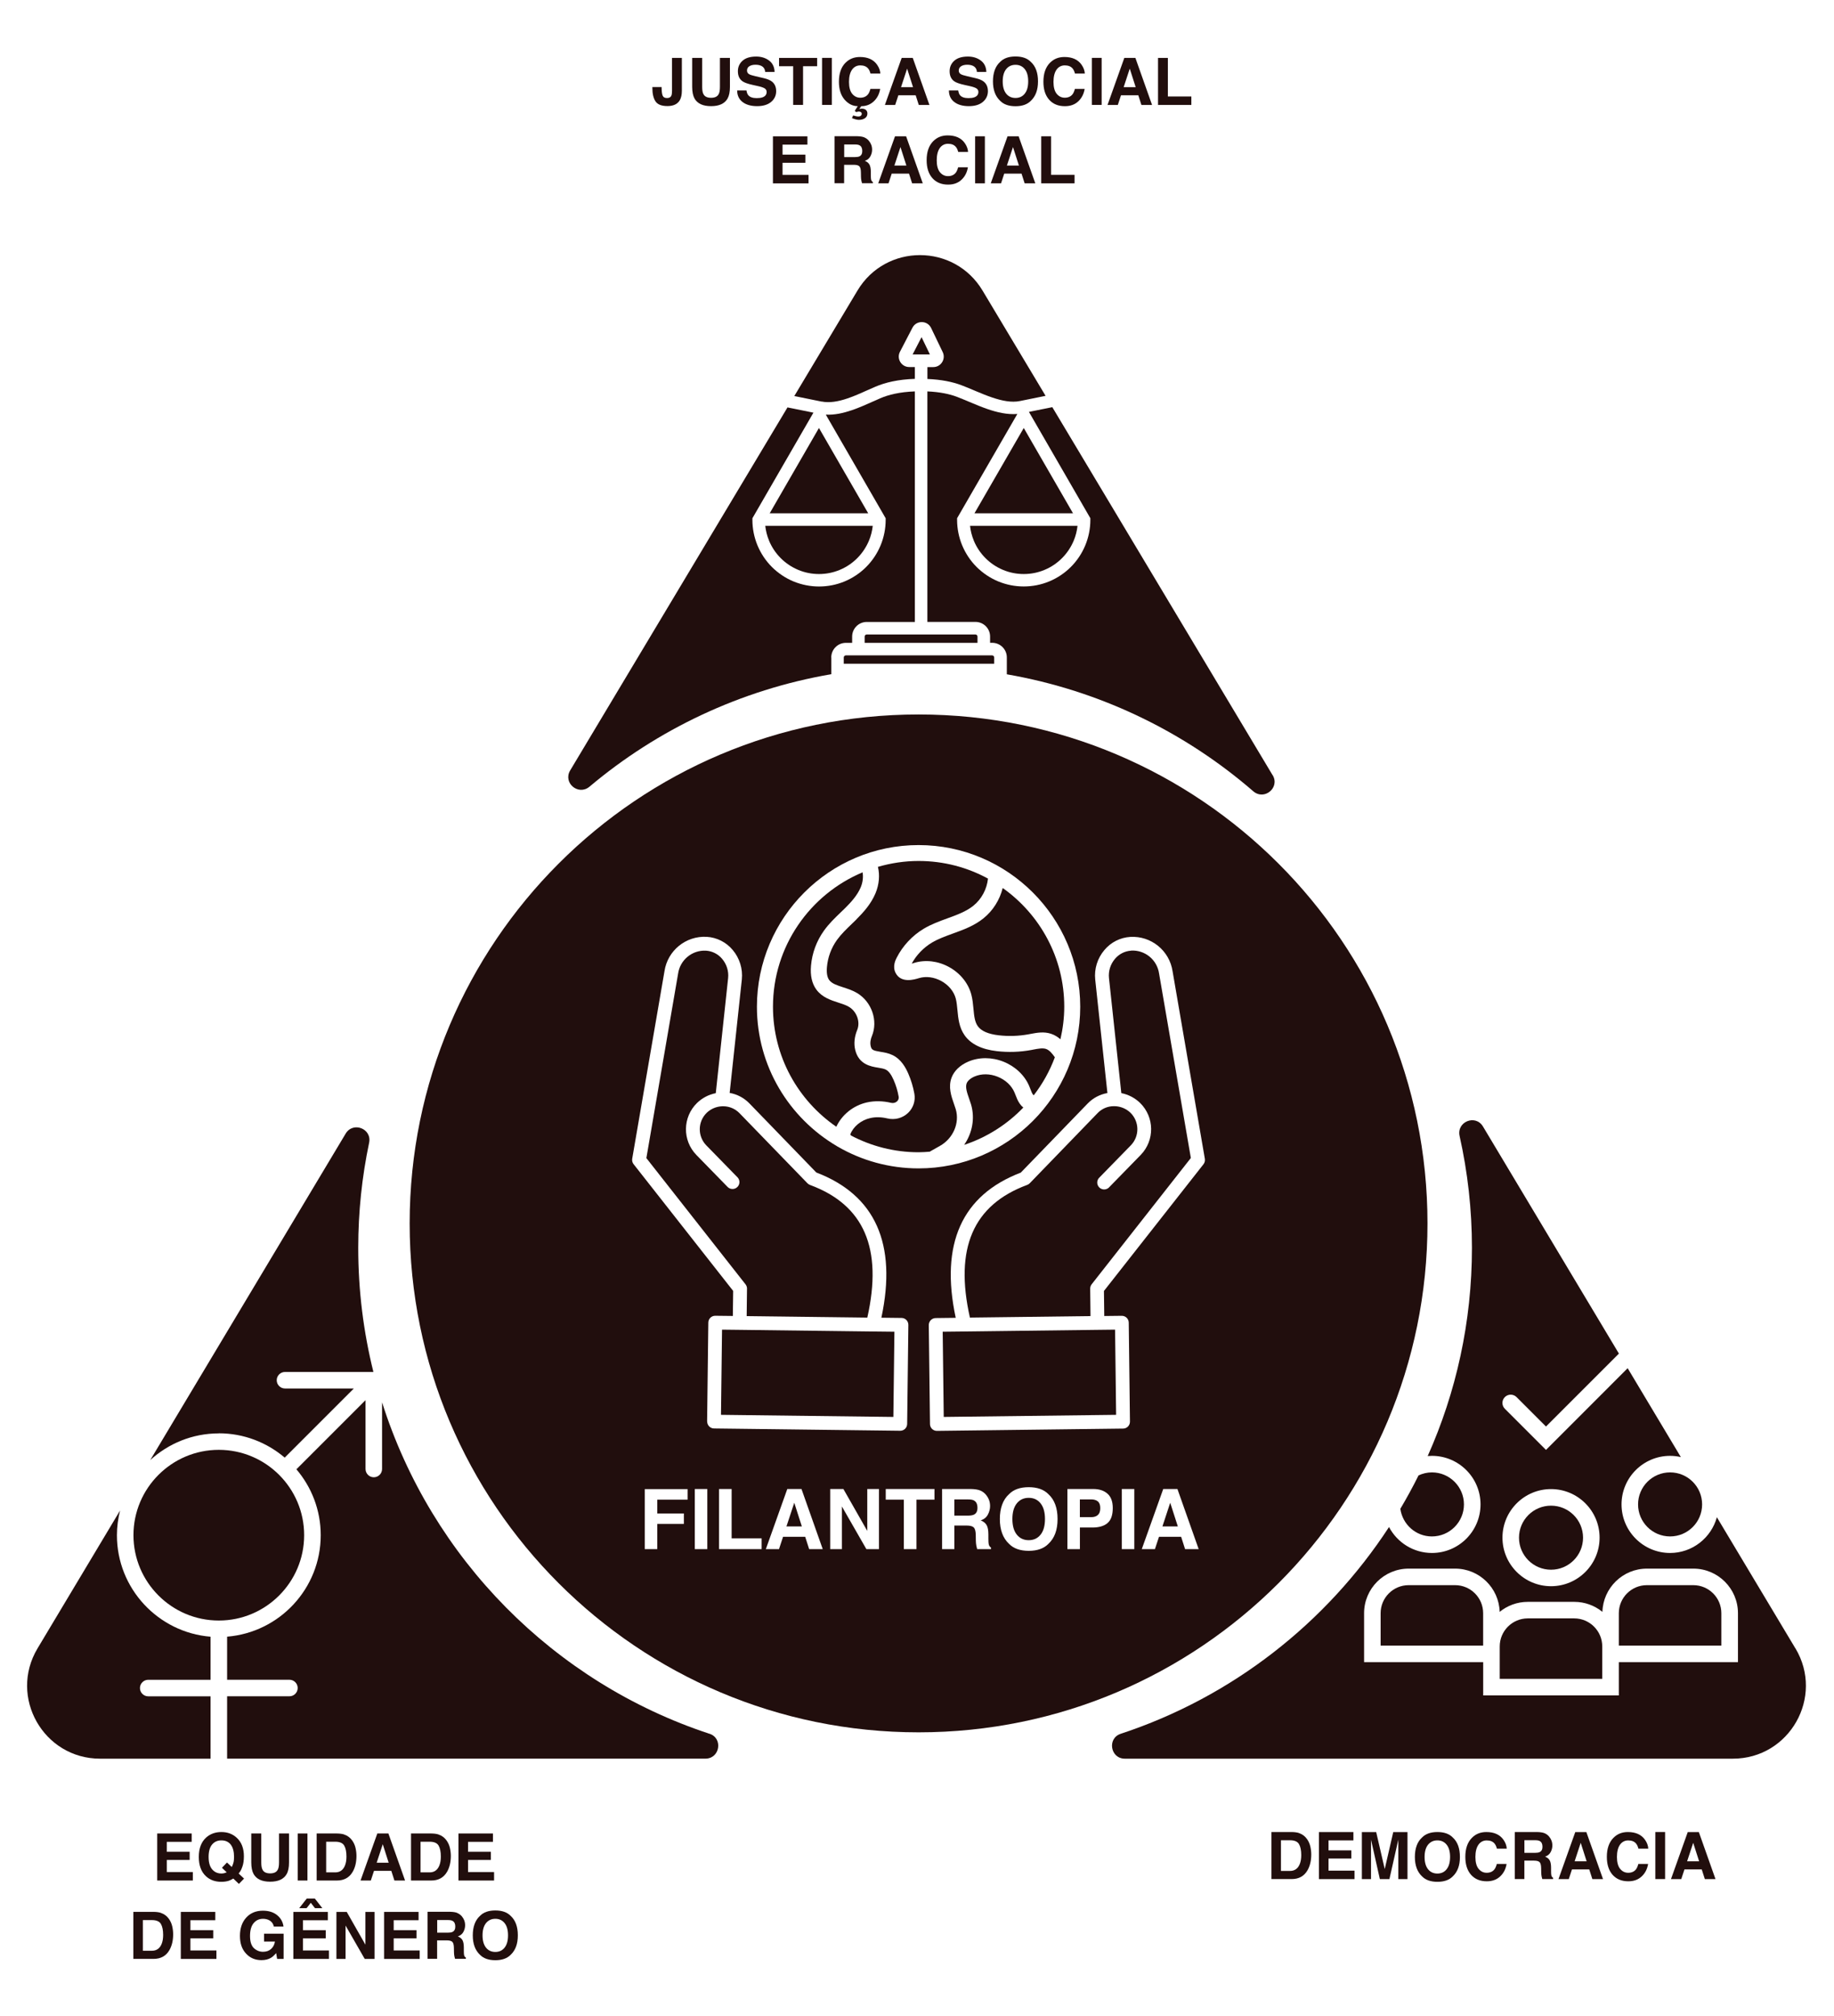 <?xml version="1.0" encoding="UTF-8"?>
<svg id="Layer_1" xmlns="http://www.w3.org/2000/svg" version="1.1" viewBox="0 0 454.72 499.89">
  <!-- Generator: Adobe Illustrator 29.3.1, SVG Export Plug-In . SVG Version: 2.1.0 Build 151)  -->
  <defs>
    <style>
      .st0 {
        fill: #210e0d;
      }
    </style>
  </defs>
  <g>
    <path class="st0" d="M47.53,456.65h-6.17v2.47h5.66v2.02h-5.66v3h6.45v2.1h-8.83v-11.66h8.55v2.06Z"/>
    <path class="st0" d="M60.08,462.83c-.21.67-.51,1.22-.91,1.67l1.34,1.26-1.27,1.32-1.4-1.33c-.43.26-.8.44-1.11.55-.52.17-1.15.26-1.87.26-1.52,0-2.78-.45-3.77-1.36-1.2-1.09-1.8-2.69-1.8-4.81s.62-3.74,1.85-4.83c1.01-.89,2.26-1.34,3.76-1.34s2.77.47,3.8,1.42c1.18,1.09,1.77,2.62,1.77,4.58,0,1.04-.13,1.91-.38,2.61ZM55.66,464.4c.14-.04.32-.1.55-.2l-1.18-1.12,1.25-1.31,1.19,1.12c.18-.38.31-.71.39-1,.12-.43.17-.93.17-1.5,0-1.31-.27-2.32-.8-3.03-.54-.71-1.32-1.07-2.34-1.07-.97,0-1.73.34-2.31,1.03-.57.68-.86,1.71-.86,3.08,0,1.6.41,2.74,1.24,3.43.53.45,1.17.67,1.91.67.28,0,.55-.04.81-.1Z"/>
    <path class="st0" d="M62.31,454.58h2.47v7.16c0,.8.09,1.39.28,1.75.29.65.93.98,1.92.98s1.62-.33,1.92-.98c.19-.37.28-.95.28-1.75v-7.16h2.48v7.16c0,1.24-.19,2.2-.58,2.89-.72,1.27-2.08,1.9-4.1,1.9s-3.38-.63-4.1-1.9c-.38-.69-.58-1.66-.58-2.89v-7.16Z"/>
    <path class="st0" d="M76.23,466.24h-2.42v-11.66h2.42v11.66Z"/>
    <path class="st0" d="M85.34,454.84c.82.27,1.48.76,1.99,1.48.41.58.68,1.21.83,1.88.15.67.22,1.32.22,1.93,0,1.55-.31,2.86-.93,3.94-.84,1.45-2.15,2.17-3.91,2.17h-5.03v-11.66h5.03c.72.01,1.32.09,1.81.25ZM80.87,456.61v7.61h2.25c1.15,0,1.95-.57,2.41-1.7.25-.62.37-1.36.37-2.22,0-1.19-.19-2.1-.56-2.73s-1.11-.95-2.22-.95h-2.25Z"/>
    <path class="st0" d="M93.54,454.58h2.76l4.13,11.66h-2.64l-.77-2.4h-4.29l-.79,2.4h-2.55l4.16-11.66ZM93.38,461.83h2.99l-1.47-4.59-1.51,4.59Z"/>
    <path class="st0" d="M108.74,454.84c.82.27,1.48.76,1.99,1.48.41.58.68,1.21.83,1.88.15.67.22,1.32.22,1.93,0,1.55-.31,2.86-.93,3.94-.84,1.45-2.15,2.17-3.91,2.17h-5.03v-11.66h5.03c.72.01,1.32.09,1.81.25ZM104.27,456.61v7.61h2.25c1.15,0,1.95-.57,2.41-1.7.25-.62.37-1.36.37-2.22,0-1.19-.19-2.1-.56-2.73s-1.11-.95-2.22-.95h-2.25Z"/>
    <path class="st0" d="M122.22,456.65h-6.17v2.47h5.66v2.02h-5.66v3h6.45v2.1h-8.83v-11.66h8.55v2.06Z"/>
    <path class="st0" d="M39.89,474.27c.82.27,1.48.76,1.99,1.48.41.58.68,1.21.83,1.88.15.67.22,1.32.22,1.93,0,1.55-.31,2.86-.93,3.94-.84,1.45-2.15,2.17-3.91,2.17h-5.03v-11.66h5.03c.72.01,1.32.09,1.81.25ZM35.42,476.04v7.61h2.25c1.15,0,1.95-.57,2.41-1.7.25-.62.37-1.36.37-2.22,0-1.19-.19-2.1-.56-2.73s-1.11-.95-2.22-.95h-2.25Z"/>
    <path class="st0" d="M53.38,476.08h-6.17v2.48h5.66v2.02h-5.66v3h6.45v2.1h-8.83v-11.66h8.55v2.06Z"/>
    <path class="st0" d="M67.9,477.66c-.18-.8-.64-1.35-1.35-1.67-.4-.17-.85-.26-1.34-.26-.94,0-1.71.35-2.31,1.06s-.91,1.77-.91,3.19.33,2.44.98,3.04c.65.59,1.4.89,2.23.89s1.49-.23,2.01-.7c.52-.47.84-1.08.96-1.84h-2.7v-1.95h4.85v6.26h-1.61l-.24-1.45c-.47.55-.89.94-1.27,1.16-.64.39-1.43.59-2.37.59-1.55,0-2.81-.53-3.8-1.6-1.03-1.07-1.54-2.54-1.54-4.41s.52-3.4,1.56-4.54,2.41-1.71,4.12-1.71c1.48,0,2.67.38,3.57,1.13.9.75,1.41,1.69,1.55,2.81h-2.4Z"/>
    <path class="st0" d="M81.28,476.08h-6.17v2.48h5.66v2.02h-5.66v3h6.45v2.1h-8.83v-11.66h8.55v2.06ZM79.92,473.09h-1.83l-1.03-1.33-1.04,1.33h-1.83l1.86-2.37h2.02l1.85,2.37Z"/>
    <path class="st0" d="M83.42,474.02h2.55l4.63,8.13v-8.13h2.27v11.66h-2.44l-4.75-8.27v8.27h-2.27v-11.66Z"/>
    <path class="st0" d="M103.78,476.08h-6.17v2.48h5.66v2.02h-5.66v3h6.45v2.1h-8.83v-11.66h8.55v2.06Z"/>
    <path class="st0" d="M113.43,474.32c.43.18.79.46,1.09.81.25.3.44.62.58.98.14.36.22.77.22,1.23,0,.55-.14,1.1-.42,1.63s-.74.91-1.38,1.13c.54.22.92.52,1.14.92s.34,1,.34,1.82v.78c0,.53.02.89.06,1.08.06.3.21.52.45.66v.29h-2.69c-.07-.26-.13-.47-.16-.63-.06-.33-.1-.66-.1-1l-.02-1.08c-.01-.74-.14-1.24-.39-1.49-.25-.25-.71-.37-1.39-.37h-2.38v4.57h-2.38v-11.66h5.57c.8.02,1.41.11,1.84.3ZM108.4,476.04v3.13h2.62c.52,0,.91-.06,1.17-.19.46-.22.69-.66.69-1.31,0-.71-.22-1.18-.67-1.42-.25-.14-.63-.21-1.13-.21h-2.69Z"/>
    <path class="st0" d="M126.63,484.64c-.88.91-2.15,1.36-3.82,1.36s-2.94-.45-3.82-1.36c-1.18-1.11-1.77-2.71-1.77-4.81s.59-3.74,1.77-4.81c.88-.91,2.15-1.36,3.82-1.36s2.94.45,3.82,1.36c1.17,1.07,1.76,2.67,1.76,4.81s-.59,3.7-1.76,4.81ZM125.11,482.87c.57-.71.85-1.72.85-3.04s-.28-2.32-.85-3.03c-.57-.71-1.33-1.07-2.3-1.07s-1.73.36-2.31,1.07c-.57.71-.86,1.72-.86,3.04s.29,2.32.86,3.04c.57.71,1.34,1.07,2.31,1.07s1.73-.36,2.3-1.07Z"/>
  </g>
  <path class="st0" d="M322.07,454.48c.82.27,1.48.76,1.99,1.48.41.58.68,1.21.83,1.88.15.67.22,1.32.22,1.93,0,1.55-.31,2.86-.93,3.94-.84,1.45-2.15,2.17-3.91,2.17h-5.03v-11.66h5.03c.72.01,1.32.09,1.81.25ZM317.6,456.25v7.61h2.25c1.15,0,1.95-.57,2.41-1.7.25-.62.37-1.36.37-2.22,0-1.19-.19-2.1-.56-2.73-.37-.63-1.11-.95-2.22-.95h-2.25Z"/>
  <path class="st0" d="M335.56,456.29h-6.17v2.48h5.66v2.02h-5.66v3h6.45v2.1h-8.83v-11.66h8.55v2.06Z"/>
  <path class="st0" d="M345.47,454.23h3.5v11.66h-2.27v-7.88c0-.23,0-.54,0-.95,0-.41,0-.72,0-.95l-2.21,9.78h-2.37l-2.19-9.78c0,.22,0,.54,0,.95,0,.41,0,.72,0,.95v7.88h-2.27v-11.66h3.55l2.12,9.17,2.11-9.17Z"/>
  <path class="st0" d="M360.21,465.2c-.88.91-2.15,1.36-3.82,1.36s-2.94-.45-3.82-1.36c-1.18-1.11-1.77-2.72-1.77-4.81s.59-3.74,1.77-4.81c.88-.91,2.15-1.36,3.82-1.36s2.94.45,3.82,1.36c1.17,1.07,1.76,2.67,1.76,4.81s-.59,3.7-1.76,4.81ZM358.68,463.43c.57-.71.85-1.72.85-3.04s-.28-2.32-.85-3.03c-.57-.71-1.33-1.07-2.3-1.07s-1.73.36-2.31,1.07c-.57.71-.86,1.72-.86,3.04s.29,2.33.86,3.04,1.34,1.07,2.31,1.07,1.73-.36,2.3-1.07Z"/>
  <path class="st0" d="M364.94,455.66c.94-.96,2.13-1.44,3.58-1.44,1.94,0,3.36.64,4.26,1.93.5.72.76,1.45.8,2.18h-2.44c-.15-.56-.35-.98-.6-1.27-.43-.51-1.08-.76-1.93-.76s-1.55.36-2.05,1.07-.75,1.73-.75,3.03.26,2.29.79,2.94c.53.65,1.2.98,2.01.98s1.47-.28,1.91-.84c.24-.3.44-.75.6-1.35h2.42c-.21,1.27-.74,2.3-1.6,3.1s-1.96,1.2-3.3,1.2c-1.66,0-2.96-.54-3.91-1.61-.95-1.08-1.42-2.56-1.42-4.45,0-2.03.54-3.6,1.62-4.7Z"/>
  <path class="st0" d="M383,454.53c.43.19.79.46,1.09.82.25.3.44.62.58.98.14.36.22.77.22,1.23,0,.55-.14,1.1-.42,1.63-.28.54-.74.91-1.38,1.13.54.22.92.52,1.14.92s.34,1.01.34,1.82v.78c0,.53.02.89.06,1.08.06.3.21.52.45.66v.29h-2.69c-.07-.26-.13-.47-.16-.62-.06-.33-.1-.66-.1-1l-.02-1.08c-.01-.74-.14-1.24-.39-1.49-.25-.25-.71-.37-1.39-.37h-2.38v4.57h-2.38v-11.66h5.57c.8.02,1.41.12,1.84.3ZM377.96,456.25v3.13h2.62c.52,0,.91-.06,1.17-.19.46-.22.69-.66.69-1.31,0-.71-.22-1.18-.67-1.42-.25-.14-.63-.21-1.13-.21h-2.69Z"/>
  <path class="st0" d="M390.56,454.23h2.76l4.13,11.66h-2.64l-.77-2.4h-4.29l-.79,2.4h-2.55l4.16-11.66ZM390.4,461.48h2.99l-1.47-4.59-1.51,4.59Z"/>
  <path class="st0" d="M400.03,455.66c.94-.96,2.13-1.44,3.58-1.44,1.94,0,3.36.64,4.26,1.93.5.72.76,1.45.8,2.18h-2.44c-.15-.56-.35-.98-.6-1.27-.43-.51-1.08-.76-1.93-.76s-1.55.36-2.05,1.07-.75,1.73-.75,3.03.26,2.29.79,2.94c.53.65,1.2.98,2.01.98s1.47-.28,1.91-.84c.24-.3.44-.75.6-1.35h2.42c-.21,1.27-.74,2.3-1.6,3.1s-1.96,1.2-3.3,1.2c-1.66,0-2.96-.54-3.91-1.61-.95-1.08-1.42-2.56-1.42-4.45,0-2.03.54-3.6,1.62-4.7Z"/>
  <path class="st0" d="M412.84,465.88h-2.42v-11.66h2.42v11.66Z"/>
  <path class="st0" d="M418.45,454.23h2.76l4.13,11.66h-2.64l-.77-2.4h-4.29l-.79,2.4h-2.55l4.16-11.66ZM418.29,461.48h2.99l-1.47-4.59-1.51,4.59Z"/>
  <g>
    <path class="st0" d="M164.04,21.59v.27c.02.9.11,1.54.28,1.9.17.37.52.55,1.07.55s.9-.2,1.07-.6c.1-.24.16-.64.16-1.2v-8.15h2.44v8.11c0,.99-.17,1.78-.5,2.36-.57.98-1.59,1.47-3.07,1.47s-2.47-.4-2.98-1.19c-.51-.79-.76-1.88-.76-3.25v-.27h2.3Z"/>
    <path class="st0" d="M171.63,14.36h2.47v7.16c0,.8.09,1.39.28,1.75.29.65.93.98,1.92.98s1.62-.33,1.92-.98c.19-.37.28-.95.28-1.75v-7.16h2.48v7.16c0,1.24-.19,2.2-.58,2.9-.72,1.27-2.08,1.9-4.1,1.9s-3.38-.63-4.1-1.9c-.38-.69-.58-1.66-.58-2.9v-7.16Z"/>
    <path class="st0" d="M185.08,22.42c.08.53.22.93.45,1.19.4.48,1.1.72,2.08.72.59,0,1.06-.06,1.43-.19.69-.24,1.04-.69,1.04-1.35,0-.39-.17-.68-.51-.89-.34-.2-.88-.39-1.62-.55l-1.26-.28c-1.24-.27-2.09-.57-2.56-.89-.79-.54-1.18-1.38-1.18-2.52,0-1.04.38-1.91,1.15-2.6.77-.69,1.9-1.04,3.39-1.04,1.24,0,2.3.33,3.18.98.88.65,1.34,1.6,1.38,2.84h-2.34c-.04-.7-.36-1.2-.94-1.5-.39-.19-.87-.29-1.45-.29-.64,0-1.16.13-1.54.38-.38.25-.57.61-.57,1.06,0,.42.19.73.57.93.24.14.76.3,1.55.48l2.05.48c.9.21,1.57.49,2.02.85.69.55,1.04,1.34,1.04,2.38s-.41,1.95-1.24,2.65c-.82.7-1.99,1.06-3.49,1.06s-2.74-.35-3.62-1.04c-.88-.69-1.32-1.65-1.32-2.86h2.32Z"/>
    <path class="st0" d="M202.6,14.36v2.06h-3.49v9.59h-2.45v-9.59h-3.5v-2.06h9.44Z"/>
    <path class="st0" d="M206.24,26.01h-2.42v-11.66h2.42v11.66Z"/>
    <path class="st0" d="M209.63,15.57c.94-.96,2.13-1.44,3.58-1.44,1.94,0,3.36.64,4.26,1.93.5.72.76,1.45.8,2.18h-2.44c-.15-.56-.35-.98-.6-1.27-.43-.51-1.08-.76-1.93-.76s-1.55.36-2.05,1.07-.75,1.73-.75,3.03.26,2.29.79,2.94c.53.65,1.2.98,2.01.98s1.47-.28,1.91-.84c.24-.3.44-.75.6-1.35h2.42c-.21,1.27-.74,2.3-1.6,3.1-.86.8-1.89,1.19-3.1,1.19l-.48.71c.18-.04.3-.06.37-.08s.15-.02.24-.02c.43,0,.77.1,1.02.31s.38.51.38.9c0,.49-.2.87-.59,1.15-.39.28-.9.42-1.53.42-.27,0-.59-.05-.97-.17-.17-.05-.42-.14-.74-.25l.3-.68c.3.09.51.15.62.17.25.06.46.09.62.09.32,0,.54-.07.68-.2.14-.13.21-.28.21-.42,0-.22-.08-.38-.23-.47-.15-.09-.32-.13-.49-.13-.1,0-.2.01-.31.04-.1.02-.22.06-.36.1l-.34-.32.74-1.16c-1.23,0-2.32-.54-3.26-1.61-.94-1.08-1.41-2.56-1.41-4.45,0-2.03.54-3.6,1.62-4.7Z"/>
    <path class="st0" d="M223.55,14.36h2.76l4.13,11.66h-2.64l-.77-2.4h-4.29l-.79,2.4h-2.55l4.16-11.66ZM223.39,21.61h2.99l-1.47-4.59-1.51,4.59Z"/>
    <path class="st0" d="M237.58,22.42c.08.53.22.93.45,1.19.4.48,1.1.72,2.08.72.59,0,1.06-.06,1.43-.19.69-.24,1.04-.69,1.04-1.35,0-.39-.17-.68-.51-.89-.34-.2-.88-.39-1.62-.55l-1.26-.28c-1.24-.27-2.09-.57-2.56-.89-.79-.54-1.18-1.38-1.18-2.52,0-1.04.38-1.91,1.15-2.6.77-.69,1.9-1.04,3.39-1.04,1.24,0,2.3.33,3.18.98.88.65,1.34,1.6,1.38,2.84h-2.34c-.04-.7-.36-1.2-.94-1.5-.39-.19-.87-.29-1.45-.29-.64,0-1.16.13-1.54.38-.38.25-.57.61-.57,1.06,0,.42.19.73.57.93.24.14.76.3,1.55.48l2.05.48c.9.21,1.57.49,2.02.85.69.55,1.04,1.34,1.04,2.38s-.41,1.95-1.24,2.65c-.82.7-1.99,1.06-3.49,1.06s-2.74-.35-3.62-1.04c-.88-.69-1.32-1.65-1.32-2.86h2.32Z"/>
    <path class="st0" d="M255.6,24.98c-.88.91-2.15,1.36-3.82,1.36s-2.94-.45-3.82-1.36c-1.18-1.11-1.77-2.72-1.77-4.81s.59-3.74,1.77-4.81c.88-.91,2.15-1.36,3.82-1.36s2.94.45,3.82,1.36c1.17,1.07,1.76,2.67,1.76,4.81s-.59,3.7-1.76,4.81ZM254.08,23.21c.57-.71.85-1.72.85-3.04s-.28-2.32-.85-3.03c-.57-.71-1.33-1.07-2.3-1.07s-1.73.36-2.31,1.07c-.57.71-.86,1.72-.86,3.04s.29,2.33.86,3.04c.57.71,1.34,1.07,2.31,1.07s1.73-.36,2.3-1.07Z"/>
    <path class="st0" d="M260.33,15.57c.94-.96,2.13-1.44,3.58-1.44,1.94,0,3.36.64,4.26,1.93.5.72.76,1.45.8,2.18h-2.44c-.15-.56-.35-.98-.6-1.27-.43-.51-1.08-.76-1.93-.76s-1.55.36-2.05,1.07-.75,1.73-.75,3.03.26,2.29.79,2.94c.53.65,1.2.98,2.01.98s1.47-.28,1.91-.84c.24-.3.44-.75.6-1.35h2.42c-.21,1.27-.74,2.3-1.6,3.1-.86.8-1.96,1.19-3.3,1.19-1.66,0-2.96-.54-3.91-1.61-.95-1.08-1.42-2.56-1.42-4.45,0-2.03.54-3.6,1.62-4.7Z"/>
    <path class="st0" d="M273.14,26.01h-2.42v-11.66h2.42v11.66Z"/>
    <path class="st0" d="M278.75,14.36h2.76l4.13,11.66h-2.64l-.77-2.4h-4.29l-.79,2.4h-2.55l4.16-11.66ZM278.59,21.61h2.99l-1.47-4.59-1.51,4.59Z"/>
    <path class="st0" d="M287.12,14.36h2.44v9.56h5.82v2.1h-8.26v-11.66Z"/>
    <path class="st0" d="M200.19,35.86h-6.17v2.48h5.66v2.02h-5.66v3h6.45v2.1h-8.83v-11.66h8.55v2.06Z"/>
    <path class="st0" d="M214.34,34.09c.43.18.79.46,1.09.82.25.29.44.62.58.98.14.36.22.77.22,1.23,0,.55-.14,1.1-.42,1.63s-.74.91-1.38,1.13c.54.22.92.52,1.14.92s.34,1,.34,1.82v.78c0,.53.02.89.06,1.08.06.3.21.52.45.66v.29h-2.69c-.07-.26-.13-.47-.16-.63-.06-.33-.1-.66-.1-1l-.02-1.08c-.01-.74-.14-1.24-.39-1.49-.25-.25-.71-.37-1.39-.37h-2.38v4.57h-2.38v-11.66h5.57c.8.02,1.41.12,1.84.3ZM209.31,35.82v3.13h2.62c.52,0,.91-.06,1.17-.19.46-.22.69-.66.69-1.31,0-.71-.22-1.18-.67-1.42-.25-.14-.63-.21-1.13-.21h-2.69Z"/>
    <path class="st0" d="M221.9,33.79h2.76l4.13,11.66h-2.64l-.77-2.4h-4.29l-.79,2.4h-2.55l4.16-11.66ZM221.74,41.05h2.99l-1.47-4.59-1.51,4.59Z"/>
    <path class="st0" d="M231.38,35.01c.94-.96,2.13-1.44,3.58-1.44,1.94,0,3.36.64,4.26,1.93.5.72.76,1.45.8,2.17h-2.44c-.15-.56-.35-.98-.6-1.26-.43-.51-1.08-.76-1.93-.76s-1.55.36-2.05,1.07-.75,1.73-.75,3.03.26,2.29.79,2.94c.53.65,1.2.98,2.01.98s1.47-.28,1.91-.84c.24-.3.44-.75.6-1.35h2.42c-.21,1.27-.74,2.3-1.6,3.1s-1.96,1.19-3.3,1.19c-1.66,0-2.96-.54-3.91-1.61-.95-1.08-1.42-2.56-1.42-4.44,0-2.04.54-3.6,1.62-4.71Z"/>
    <path class="st0" d="M244.19,45.45h-2.42v-11.66h2.42v11.66Z"/>
    <path class="st0" d="M249.8,33.79h2.76l4.13,11.66h-2.64l-.77-2.4h-4.29l-.79,2.4h-2.55l4.16-11.66ZM249.64,41.05h2.99l-1.47-4.59-1.51,4.59Z"/>
    <path class="st0" d="M258.16,33.79h2.44v9.56h5.82v2.1h-8.26v-11.66Z"/>
  </g>
  <g>
    <path class="st0" d="M203.71,99.55c1.93.39,4.09.02,6.42-.77,1.68-.57,3.3-1.3,4.93-2.03.66-.3,1.32-.59,1.98-.87,2.42-1.04,5.61-1.81,9.79-1.95v-2.93h-1.4c-1.94,0-3.19-2.06-2.3-3.78l3.1-5.97c.98-1.89,3.71-1.85,4.63.07l2.87,5.97c.83,1.72-.42,3.72-2.33,3.72h-1.46v2.95c3.48.14,6.22.72,8.39,1.53,1.02.38,2.1.84,3.17,1.29.19.08.39.17.59.25,1.27.53,2.55,1.06,3.82,1.49,2.57.88,4.91,1.33,6.97.91l6.36-1.29-15.63-26.1c-7.02-11.72-24-11.72-31.01,0l-15.66,26.15,6.78,1.38Z"/>
    <path class="st0" d="M241.44,134.04c.68,1.63,1.66,3.1,2.91,4.35,1.25,1.25,2.72,2.23,4.35,2.91,1.62.68,3.37,1.02,5.13,1.02s3.51-.34,5.13-1.02c1.63-.67,3.1-1.66,4.35-2.91,1.24-1.24,2.23-2.72,2.91-4.35.49-1.18.8-2.41.94-3.67h-26.65c.14,1.26.45,2.49.94,3.67Z"/>
    <path class="st0" d="M245.99,162.49h-36.27c-.29,0-.52.23-.52.52v1.55h37.3v-1.55c0-.29-.23-.52-.52-.52Z"/>
    <polygon class="st0" points="241.61 127.26 266.04 127.26 253.83 106.11 241.61 127.26"/>
    <path class="st0" d="M241.84,157.31h-26.94c-.29,0-.52.23-.52.52v1.55h27.98v-1.55c0-.29-.23-.52-.52-.52Z"/>
    <path class="st0" d="M206.1,163.01c0-2,1.62-3.63,3.63-3.63h1.55v-1.55c0-2,1.62-3.63,3.63-3.63h11.92v-57.16c-3.8.14-6.57.84-8.56,1.7-.57.24-1.17.51-1.79.79-1.67.75-3.51,1.57-5.33,2.19-2.03.69-4.21,1.19-6.4,1.08l14.63,25.33.21.36v.41c0,2.17-.43,4.32-1.26,6.32-.83,2-2.04,3.82-3.58,5.36-1.53,1.53-3.36,2.75-5.36,3.58s-4.15,1.25-6.32,1.25-4.31-.43-6.32-1.25c-2-.83-3.82-2.05-5.36-3.58-1.53-1.53-2.75-3.36-3.58-5.36-.83-2-1.26-4.15-1.26-6.32v-.41l.21-.36,14.92-25.82-6.43-1.3-53.88,90c-1.85,3.09,2.03,6.35,4.79,4.03,16.82-14.16,37.37-24,59.96-27.89v-4.14Z"/>
    <path class="st0" d="M315.52,192.18l-54.61-91.23-5.8,1.17.06.1,14.96,25.9.21.36v.41c0,2.17-.43,4.32-1.26,6.32-.83,2-2.04,3.82-3.58,5.36-1.53,1.53-3.36,2.75-5.36,3.58-2,.83-4.15,1.25-6.32,1.25s-4.31-.42-6.32-1.25c-2-.83-3.82-2.05-5.36-3.58-1.53-1.53-2.75-3.36-3.58-5.36-.83-2-1.26-4.15-1.26-6.32v-.41l.21-.36,14.73-25.49c-2.5.21-5.03-.4-7.37-1.2-1.37-.47-2.73-1.03-4.01-1.57-.2-.09-.4-.17-.6-.25-1.07-.45-2.08-.87-3.04-1.24-1.78-.67-4.16-1.19-7.29-1.33v57.15h11.92c2,0,3.63,1.62,3.63,3.63v1.55h.52c2,0,3.63,1.62,3.63,3.63v4.18c23.11,4.02,44.09,14.27,61.1,29,2.74,2.37,6.67-.9,4.81-4Z"/>
    <polygon class="st0" points="190.84 127.26 215.26 127.26 203.05 106.11 190.84 127.26"/>
    <path class="st0" d="M190.67,134.04c.68,1.63,1.66,3.1,2.91,4.35,1.25,1.25,2.72,2.23,4.35,2.91,1.62.68,3.37,1.02,5.13,1.02s3.51-.34,5.13-1.02c1.63-.67,3.1-1.66,4.35-2.91,1.24-1.24,2.23-2.72,2.91-4.35.49-1.18.8-2.41.94-3.67h-26.65c.14,1.26.45,2.49.94,3.67Z"/>
    <polygon class="st0" points="228.49 83.59 226.27 87.88 230.56 87.88 228.49 83.59"/>
  </g>
  <g>
    <path class="st0" d="M33.09,380.62c0,11.67,9.49,21.16,21.16,21.16s21.16-9.49,21.16-21.16-9.49-21.16-21.16-21.16-21.16,9.49-21.16,21.16Z"/>
    <path class="st0" d="M54.25,355.36c6.23,0,11.93,2.28,16.34,6.03l17.14-17.14h-17.07c-1.13,0-2.05-.92-2.05-2.05s.92-2.05,2.05-2.05h21.92c-2.45-9.85-3.76-20.15-3.76-30.75,0-8.94.93-17.66,2.7-26.08.73-3.49-3.98-5.33-5.82-2.26l-48.45,80.94c4.49-4.1,10.45-6.62,16.99-6.62Z"/>
    <path class="st0" d="M52.2,436.03v-15.46h-15.45c-1.13,0-2.05-.92-2.05-2.05s.92-2.05,2.05-2.05h15.45v-10.68c-12.97-1.05-23.21-11.92-23.21-25.16,0-2.12.29-4.16.78-6.13l-20.46,34.18c-7.21,12.05,1.47,27.35,15.51,27.35h27.39Z"/>
    <path class="st0" d="M175.91,429.86c-38.56-12.71-68.91-43.42-81.18-82.18v16.53c0,1.13-.92,2.05-2.05,2.05s-2.05-.92-2.05-2.05v-17.07l-17.14,17.14c3.75,4.41,6.03,10.11,6.03,16.34,0,13.24-10.24,24.11-23.21,25.16v10.68h15.45c1.13,0,2.05.92,2.05,2.05s-.92,2.05-2.05,2.05h-15.45v15.46h0s118.59,0,118.59,0c3.59,0,4.43-5.04,1.02-6.17Z"/>
  </g>
  <g>
    <circle class="st0" cx="384.56" cy="381.24" r="7.94"/>
    <path class="st0" d="M355.03,380.93c4.38,0,7.94-3.56,7.94-7.94s-3.56-7.94-7.94-7.94c-1.19,0-2.31.28-3.32.75-1.4,2.82-2.91,5.58-4.51,8.28.54,3.86,3.82,6.85,7.83,6.85Z"/>
    <circle class="st0" cx="414.08" cy="372.99" r="7.94"/>
    <path class="st0" d="M360.79,393.01h-11.53c-3.83,0-6.95,3.12-6.95,6.95v8.04h25.42v-8.04c0-3.83-3.12-6.95-6.95-6.95Z"/>
    <path class="st0" d="M419.85,393.01h-11.53c-3.83,0-6.95,3.12-6.95,6.95v8.04h25.42v-8.04c0-3.83-3.12-6.95-6.95-6.95Z"/>
    <path class="st0" d="M390.32,401.25h-11.53c-3.83,0-6.95,3.12-6.95,6.95v8.04h25.42v-8.04c0-3.83-3.12-6.95-6.95-6.95Z"/>
    <path class="st0" d="M445.14,408.67l-19.46-32.5c-1.4,5.1-6.07,8.86-11.6,8.86-6.64,0-12.04-5.4-12.04-12.04s5.4-12.04,12.04-12.04c.92,0,1.81.11,2.67.31l-13.19-22.04-20.25,20.26-10.2-10.2c-.8-.8-.8-2.1,0-2.9.8-.8,2.1-.8,2.9,0l7.3,7.3,18.08-18.08-33.7-56.3c-1.86-3.11-6.59-1.18-5.8,2.35,2,8.93,3.06,18.21,3.06,27.74,0,18.38-3.93,35.84-10.97,51.61.35-.03.7-.05,1.06-.05,6.64,0,12.04,5.4,12.04,12.04s-5.4,12.04-12.04,12.04c-4.62,0-8.63-2.61-10.65-6.43-15.57,23.86-38.95,42.17-66.52,51.26-3.41,1.12-2.57,6.17,1.02,6.17h150.76c14.04,0,22.72-15.31,15.51-27.35ZM384.56,369.19c6.64,0,12.04,5.4,12.04,12.04s-5.4,12.04-12.04,12.04-12.04-5.4-12.04-12.04,5.4-12.04,12.04-12.04ZM430.9,412.1h-29.53v8.24h-33.63v-8.24h-29.53v-12.14c0-6.09,4.96-11.05,11.05-11.05h11.53c5.98,0,10.86,4.78,11.04,10.72,1.9-1.55,4.33-2.48,6.97-2.48h11.53c2.64,0,5.06.93,6.97,2.48.18-5.94,5.05-10.72,11.03-10.72h11.53c6.09,0,11.05,4.96,11.05,11.05v12.14Z"/>
  </g>
  <g>
    <polygon class="st0" points="194.99 378.45 198.81 378.45 196.93 372.58 194.99 378.45"/>
    <polygon class="st0" points="216.36 330.12 183.37 329.71 179.02 329.66 178.76 350.78 221.5 351.3 221.76 330.18 216.39 330.12 216.36 330.12"/>
    <path class="st0" d="M255.06,371.36c-1.23,0-2.22.46-2.95,1.37s-1.1,2.2-1.1,3.88.37,2.97,1.1,3.88,1.72,1.37,2.95,1.37,2.21-.46,2.94-1.37,1.09-2.2,1.09-3.88-.36-2.97-1.09-3.88-1.7-1.37-2.94-1.37Z"/>
    <path class="st0" d="M185.21,319.5l-.08,6.81,29.91.37c3.86-17.16-.79-27.93-14.19-32.89-.24-.09-.46-.23-.64-.41l-16.88-17.41c-1.05-1.07-2.48-1.68-3.97-1.69h-.29c-1.45.05-2.82.63-3.86,1.63-2.24,2.2-2.28,5.8-.1,8.05l7.79,7.98c.59.66.58,1.66-.03,2.31-.65.69-1.73.72-2.42.08l-7.79-7.98c-3.51-3.61-3.43-9.37.16-12.89,1.28-1.24,2.9-2.09,4.65-2.43l3.06-28.53c.18-1.72-.36-3.44-1.47-4.75-1-1.21-2.45-1.95-4.02-2.05-3.43-.18-6.42,2.29-6.91,5.68l-7.87,45.75,24.59,31.3c.24.31.37.69.37,1.08Z"/>
    <path class="st0" d="M241.5,372.02c-.32-.18-.8-.26-1.44-.26h-3.44v4.01h3.35c.67,0,1.16-.08,1.5-.24.59-.28.88-.84.88-1.68,0-.9-.28-1.51-.85-1.82Z"/>
    <path class="st0" d="M207.36,279.35c1.35-2.93,4.2-5.28,7.6-6.03,1.91-.42,3.93-.38,5.99.11.53.12,1.08-.01,1.47-.38.19-.18.5-.57.39-1.17-.25-1.42-.67-2.81-1.24-4.11-.61-1.39-1.25-2.24-1.97-2.59-.48-.24-1.17-.35-1.89-.47-1.8-.29-4.8-.79-5.67-4.41-.37-1.55-.2-3.25.49-4.93.82-1.98-.08-4.55-2.01-5.72-.74-.45-1.69-.76-2.69-1.08-1.88-.61-4.01-1.3-5.43-3.23-1.09-1.49-1.54-3.48-1.32-5.93.27-3.12,1.38-6.12,3.21-8.67,1.22-1.71,2.7-3.14,4.13-4.51.37-.36.75-.72,1.12-1.08,1.44-1.43,3.03-3.16,3.87-5.17.52-1.25.65-2.55.46-3.7-13.03,5.45-22.22,18.33-22.22,33.32,0,12.34,6.23,23.25,15.71,29.76Z"/>
    <path class="st0" d="M251.79,271.5c-.08-.21-.16-.42-.25-.63-.72-1.71-2.24-3.14-4.17-3.91-1.93-.78-4.01-.8-5.72-.07-1.01.43-1.73,1.06-1.98,1.71-.37.98.11,2.35.61,3.79.17.48.34.96.48,1.43,1.02,3.47.29,7.14-1.71,10.03,5.63-1.86,10.65-5.07,14.67-9.25-.34-.28-.65-.61-.91-1-.49-.71-.77-1.45-1.02-2.11Z"/>
    <path class="st0" d="M212.33,227.97c-.38.38-.77.75-1.16,1.12-1.36,1.31-2.64,2.55-3.66,3.96-1.41,1.97-2.27,4.3-2.48,6.71-.13,1.45.06,2.54.56,3.22.66.9,1.96,1.31,3.45,1.8,1.17.38,2.39.77,3.52,1.46,3.59,2.18,5.18,6.85,3.62,10.63-.26.63-.52,1.57-.3,2.49.22.93.52,1.1,2.45,1.42.94.15,2,.33,3.01.83,2.13,1.05,3.22,3.11,3.86,4.57.69,1.59,1.2,3.27,1.51,5,.31,1.75-.28,3.53-1.58,4.76-1.37,1.29-3.28,1.79-5.12,1.35-1.47-.35-2.89-.39-4.21-.09-2.29.5-4.21,2.09-4.97,4.02.06.09.09.2.13.29,5.02,2.65,10.72,4.17,16.78,4.17.97,0,1.92-.07,2.87-.15l-.02-.04,2.43-1.37c3.3-1.85,4.96-5.68,3.95-9.1-.15-.49-.3-.92-.45-1.34-.65-1.86-1.47-4.18-.58-6.52.64-1.68,2.1-3.08,4.13-3.95,2.67-1.15,5.87-1.14,8.77.03,2.9,1.17,5.22,3.37,6.35,6.05.11.25.21.51.31.78.18.48.36.94.57,1.25.08.12.17.19.24.23,2.19-2.84,3.96-6,5.23-9.42-.7-1-1.39-1.8-2.21-2.07-.82-.27-1.93-.06-3.1.16l-.56.11c-2.81.51-5.68.61-8.52.28-3.77-.43-6.47-1.76-8-3.95-1.36-1.94-1.57-4.21-1.76-6.2-.1-1.04-.19-2.02-.42-2.9-.47-1.76-1.77-3.34-3.57-4.33-1.8-.99-3.82-1.25-5.56-.72-1.1.34-4.43,1.36-5.79-1.3-.82-1.61,0-3.23.27-3.76,1.49-2.94,3.87-5.49,6.71-7.19,1.88-1.12,3.9-1.86,5.86-2.57,2.39-.87,4.65-1.69,6.44-3.13,2.05-1.65,3.36-4.13,3.63-6.73-5.12-2.79-10.98-4.37-17.21-4.37-3.5,0-6.87.53-10.08,1.46.5,2.05.31,4.36-.6,6.55-1.11,2.66-3.02,4.76-4.74,6.47Z"/>
    <path class="st0" d="M236.24,231.46c-1.86.68-3.62,1.31-5.18,2.24-2.08,1.24-3.85,3.08-5.01,5.21.17-.05.38-.1.62-.18,2.77-.85,5.92-.48,8.66,1.04,2.74,1.51,4.74,3.98,5.49,6.78.32,1.2.43,2.4.54,3.56.16,1.72.3,3.21,1.06,4.29.85,1.22,2.6,1.98,5.2,2.28,2.45.28,4.93.2,7.36-.24l.53-.1c1.55-.29,3.3-.63,5.1-.03.9.3,1.66.79,2.31,1.36.6-2.6.95-5.3.95-8.09,0-12.14-6.04-22.88-15.26-29.42-.73,2.93-2.41,5.62-4.77,7.52-2.3,1.86-4.98,2.83-7.58,3.77Z"/>
    <path class="st0" d="M280.45,235.7c-1.57.1-3.02.84-4.02,2.05-1.12,1.32-1.65,3.03-1.47,4.75l3.06,28.52c1.75.34,3.37,1.19,4.65,2.43,3.59,3.52,3.66,9.28.16,12.89l-7.79,7.98s-.08.09-.12.13c-.69.64-1.78.6-2.42-.1-.64-.69-.6-1.78.1-2.42l7.79-7.98c2.18-2.26,2.14-5.85-.1-8.06-1.04-1-2.42-1.58-3.86-1.63h-.3c-1.5,0-2.93.62-3.97,1.69l-16.85,17.42c-.18.18-.4.32-.64.41-13.4,4.96-18.05,15.73-14.19,32.89l29.9-.37-.08-6.81c0-.39.13-.77.37-1.08l24.59-31.31-7.88-45.74c-.49-3.39-3.49-5.86-6.92-5.68Z"/>
    <polygon class="st0" points="239.13 330.12 239.11 330.12 233.73 330.18 233.99 351.3 276.73 350.78 276.47 329.66 272.12 329.71 239.13 330.12"/>
    <polygon class="st0" points="288.21 378.45 292.03 378.45 290.14 372.58 288.21 378.45"/>
    <path class="st0" d="M227.75,177.14c-69.69,0-126.18,56.49-126.18,126.18s56.49,126.18,126.18,126.18,126.18-56.49,126.18-126.18-56.49-126.18-126.18-126.18ZM227.75,209.52c22.1,0,40.08,17.98,40.08,40.08s-17.98,40.08-40.08,40.08c-7.3,0-14.15-1.97-20.06-5.4-.04-.03-.09-.04-.13-.07,0,0-.02-.02-.03-.03-11.87-6.97-19.86-19.85-19.86-34.58,0-22.1,17.98-40.08,40.07-40.08ZM170.5,371.81h-7.54v3.43h6.6v2.59h-6.6v6.25h-3.1v-14.89h10.63v2.62ZM175.37,384.08h-3.1v-14.91h3.1v14.91ZM175.32,352.45l.3-24.54c.01-.94.77-1.69,1.71-1.69h.02l4.35.05.08-6.21-24.69-31.43c-.3-.38-.42-.87-.34-1.35l8-46.49c.77-5.12,5.31-8.81,10.48-8.52,2.5.15,4.83,1.33,6.43,3.25,1.72,2.03,2.54,4.68,2.27,7.33l-3.02,28.12c1.86.32,3.57,1.23,4.89,2.59l16.6,17.14c14.62,5.58,20.04,17.68,16.13,36l5,.06h0c.94,0,1.7.78,1.69,1.73l-.3,24.55c-.01.94-.77,1.69-1.71,1.69h-.02l-46.16-.57c-.94-.01-1.7-.79-1.69-1.73ZM188.84,384.08h-10.56v-14.91h3.12v12.23h7.44v2.68ZM200.62,384.08l-.98-3.06h-5.49l-1.01,3.06h-3.26l5.32-14.91h3.52l5.27,14.91h-3.38ZM217.93,384.08h-3.12l-6.07-10.58v10.58h-2.9v-14.91h3.27l5.92,10.39v-10.39h2.9v14.91ZM231.69,371.81h-4.46v12.27h-3.14v-12.27h-4.48v-2.64h12.08v2.64ZM245.72,384.08h-3.44c-.09-.33-.16-.6-.2-.8-.08-.42-.12-.85-.13-1.28l-.02-1.39c-.01-.95-.18-1.58-.49-1.9-.32-.32-.91-.48-1.78-.48h-3.04v5.85h-3.04v-14.91h7.13c1.02.02,1.8.15,2.35.38.55.24,1.01.58,1.39,1.04.32.38.57.8.75,1.25s.28.98.28,1.57c0,.71-.18,1.4-.54,2.09s-.95,1.17-1.77,1.45c.69.28,1.17.67,1.46,1.18s.43,1.29.43,2.33v1c0,.68.03,1.14.08,1.39.08.38.27.67.57.85v.37ZM259.95,382.76c-1.13,1.16-2.75,1.74-4.89,1.74s-3.76-.58-4.89-1.74c-1.51-1.42-2.27-3.47-2.27-6.15s.76-4.78,2.27-6.15c1.13-1.16,2.75-1.74,4.89-1.74s3.76.58,4.89,1.74c1.5,1.37,2.26,3.42,2.26,6.15s-.75,4.73-2.26,6.15ZM274.59,377.63c-.87.73-2.12,1.09-3.74,1.09h-3.1v5.36h-3.1v-14.91h6.4c1.48,0,2.65.38,3.53,1.15.88.77,1.32,1.96,1.32,3.57,0,1.76-.44,3-1.31,3.73ZM281.24,384.08h-3.1v-14.91h3.1v14.91ZM293.83,384.08l-.98-3.06h-5.49l-1.01,3.06h-3.26l5.32-14.91h3.52l5.27,14.91h-3.38ZM298.4,288.64l-24.69,31.43.08,6.21,4.35-.05s0,0,0,0c.94,0,1.71.75,1.72,1.69l.3,24.54c.01.94-.74,1.72-1.69,1.73l-46.16.57h-.02c-.94,0-1.71-.76-1.71-1.7l-.3-24.54c0-.94.75-1.71,1.69-1.73l4.99-.06c-3.91-18.32,1.51-30.42,16.13-36l16.59-17.14c1.31-1.36,3.03-2.26,4.89-2.59l-3.02-28.12c-.28-2.65.54-5.3,2.27-7.33,1.6-1.93,3.93-3.11,6.43-3.26,5.17-.3,9.71,3.4,10.48,8.52l8,46.49c.08.48-.04.97-.34,1.35Z"/>
    <path class="st0" d="M270.55,371.76h-2.81v4.39h2.81c.71,0,1.26-.18,1.66-.54s.59-.92.59-1.7-.2-1.33-.59-1.66-.95-.5-1.66-.5Z"/>
  </g>
</svg>